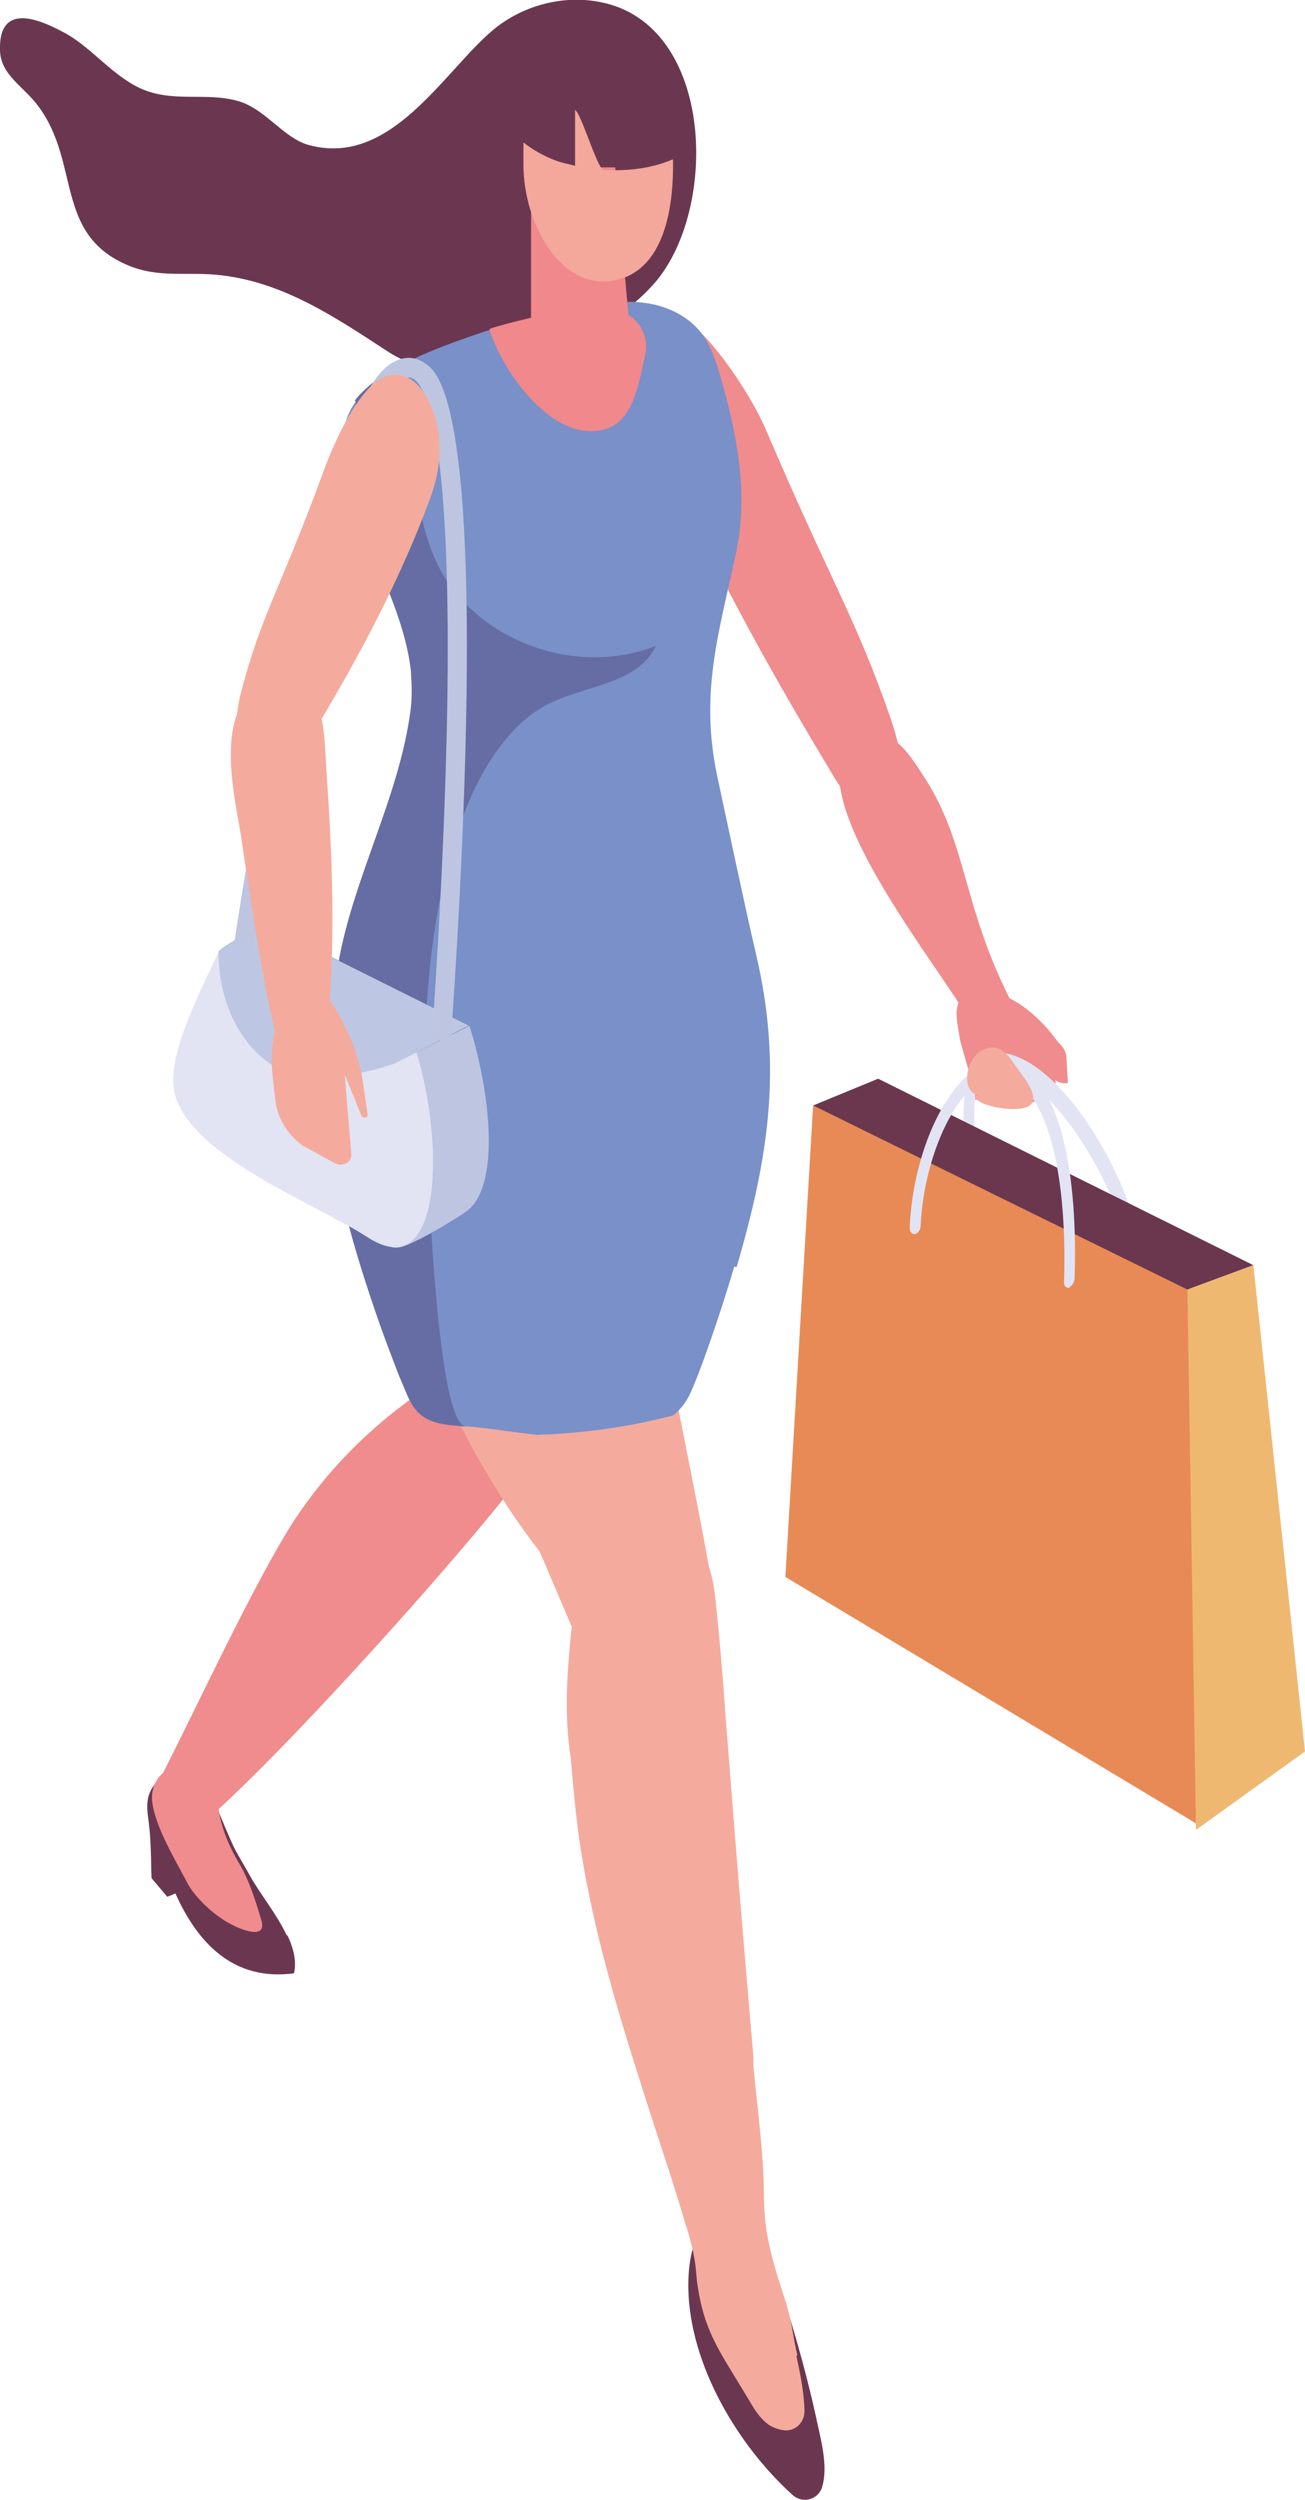 <?xml version="1.0" encoding="UTF-8"?>
<svg id="Calque_2" xmlns="http://www.w3.org/2000/svg" viewBox="0 0 27.3 52.28">
  <defs>
    <style>
      .cls-1 {
        fill: #f08c8e;
      }

      .cls-2, .cls-3 {
        fill: #f08c8d;
      }

      .cls-2, .cls-4, .cls-5, .cls-6, .cls-7 {
        fill-rule: evenodd;
      }

      .cls-8 {
        fill: #e88a56;
      }

      .cls-9 {
        fill: #656da4;
      }

      .cls-10 {
        fill: #6a374f;
      }

      .cls-4, .cls-11 {
        fill: #bdc5e1;
      }

      .cls-5 {
        fill: #182945;
      }

      .cls-12 {
        fill: #f4ab9d;
      }

      .cls-6, .cls-13 {
        fill: #e2e4f4;
      }

      .cls-14 {
        fill: #6b3750;
      }

      .cls-15 {
        fill: #f4a79b;
      }

      .cls-16 {
        fill: #efb871;
      }

      .cls-7 {
        fill: #bdc7e3;
      }

      .cls-17 {
        fill: #f0888c;
      }

      .cls-18 {
        fill: #7990c8;
      }
    </style>
  </defs>
  <g id="_Éléments_Mise_en_page" data-name="Éléments_Mise_en_page">
    <g>
      <path class="cls-2" d="M22.07,21.71c-.34-.46-.98-1.02-1.58-.98-.65.05-.47.58-.41,1,.02.12.38,1.27.31,1.27l.28-.03.67.21.42-.2.28-.04c.04-.13.05-.25.04-.35.07.05.15.08.26.06l-.03-.52c-.02-.22-.09-.22-.25-.43"/>
      <path class="cls-14" d="M6,40.48c-.21-.45-.58-.9-.77-1.25-.13-.23-.23-.4-.28-.49-.16-.28-.57-1.34-.68-1.61-.25-.59-.98-.02-1.14.37-.06.14-.06.32-.03.52.05.39.05.57.06.84,0,.15.01.42.01.42l.33.39.17-.07c.46,1.03,1.21,1.84,2.48,1.67.06-.25-.01-.53-.14-.8"/>
      <path class="cls-3" d="M4.64,40.13c.33.22.95.47.83.04-.12-.42-.28-.89-.45-1.17-.27-.45-.45-.9-.47-1.43-.01-.26.24-1.5-.51-1.1-.1,0-.19.19-.24.26-.11.14-.26.23-.39.35-.14.12-.21.27-.23.46,0,.03,0,.07,0,.1.04.53.51,1.3.75,1.76.1.19.39.52.7.72"/>
      <path class="cls-3" d="M9.51,28.67c-.35.17-.72.44-1.05.69-.91.68-1.7,1.51-2.32,2.46-.81,1.26-2.03,3.89-2.71,5.22-.26.5.19.04.48.43.25.07-.18.47.06.58.04.02-.31.45-.27.47,1.06-.46,7.52-7.67,7.87-8.62.46-1.25-1.78.03-2.07-1.23"/>
      <path class="cls-3" d="M15.85,23.21c.15-1.13.26-2.33-.37-3.26-.09-.13-.1-.27-.05-.4-.13-.17-.27-.31-.43-.41-.52-.33-2.08-.09-2.57.29-1.07.83-3.11,7.04-.39,9.76.96.96,2.97-3.32,3.69-5.34,0-.02.11-.62.12-.64"/>
      <path class="cls-14" d="M16.58,52.18c.21.19.54.1.62-.17.13-.45-.03-.99-.14-1.51-.2-.91-.53-2.08-.84-2.95-.6-1.7-1.86-1.59-1.82.34.04,1.57,1.02,3.24,2.18,4.29"/>
      <path class="cls-12" d="M16.68,49.26c-.04-.17-.07-.34-.1-.51-.03-.2-.08-.39-.13-.57l-.14-.43c-.19-.61-.33-1.13-.33-1.86,0-.6-.07-1.22-.13-1.82-.03-.3-.07-.6-.09-.9v-.17c-.18-2.07-.35-4.13-.51-6.2-.02-.3-.05-.59-.07-.89-.06-.85-.13-1.73-.23-2.6-.02-.18-.06-.36-.12-.54-.14-.8-.44-2.33-1.11-5.65-.3-1.49-.67-3.36-1.14-5.7-.16-.82-.43-1.69-1.2-1.97-.38-.14-.78-.07-1.1,0-.67.14-1.32.4-1.91.75.31,1.89.4,3.81-.37,5.57.66,2.1,1.71,4.65,3.29,6.68l.67,1.57c-.09.88-.17,1.8-.02,2.75.05.57.1,1.17.19,1.78.31,2.07.98,4.12,1.62,6.1.2.6.4,1.22.58,1.83.1.31.2.66.23,1.01.01.12.02.24.04.35.12.81.4,1.26.78,1.88.1.16.2.33.31.51.09.16.21.35.39.48.11.07.23.11.35.12,0,0,0,0,.01,0,.1,0,.2-.04.27-.11.08-.08.12-.19.12-.3-.01-.39-.09-.78-.17-1.15"/>
      <path class="cls-1" d="M17.19,15.82c-1.18-1.97-2.34-4.07-3.28-6.25-.22-.51-.43-1.04-.49-1.58-.1-.87.06-1.62.71-1.41.61.2,1.57,1.65,1.89,2.4,1.35,3.17,1.88,3.93,2.61,6.04.31.9.47,2.09-.39,2.03-.39-.03-.8-.82-1.05-1.23"/>
      <path class="cls-14" d="M12.39,6.94c.5-.28.94-.62,1.25-.96,1.41-1.52,1.33-5.49-1.1-5.94-.78-.15-1.62.08-2.23.59-1.04.88-2.14,2.88-3.86,2.4-.53-.15-.9-.76-1.48-.92-.69-.19-1.36.05-2.05-.27-.61-.29-1.04-.89-1.62-1.18C.76.37-.03.08,0,1.05c.01.52.5.76.8,1.17.89,1.19.33,2.68,1.88,3.33.67.28,1.26.12,1.97.21,1.32.16,2.4.9,3.46,1.59,1.15.76,2.94.35,4.28-.4"/>
      <path class="cls-18" d="M15.36,26.49c-.21.72-.63,2-.91,2.63-.09.2-.21.35-.36.48-.03,0-.06.02-.07.02-.17.04-.35.08-.52.12-.66.14-1.34.22-2.01.26-.08,0-.16,0-.24.01-.55-.06-1.08-.15-1.49-.18-.05,0-.1,0-.15-.01-.29-.02-.6-.06-.81-.25-.16-.14-.24-.33-.32-.53-.04-.11-.09-.21-.13-.31l-.11-.29c-.26-.66-.5-1.34-.7-2.03-.19-.62-.35-1.25-.49-1.86-.22-1.02-.06-2.34-.05-3.39.02-2.06,1.21-3.98,1.55-5.99.01-.06.02-.12.03-.19.05-.29.05-.58.03-.85,0,0,0,0,0-.01,0-.07-.01-.14-.02-.21-.17-1.18-.82-2.26-1.19-3.44-.01-.03-.02-.06-.03-.1-.19-.64-.36-1.4.08-1.98.04-.04.07-.09.11-.12.24-.25.5-.44.78-.6.38-.22.8-.38,1.23-.54.04-.01.08-.03.12-.04.1-.04.2-.07.31-.11.11-.04.21-.07.32-.1.71-.21,1.45-.35,2.21-.5.02,0,.04,0,.07-.01.04,0,.08-.02.13-.02.08-.01.16-.02.24-.03.65-.05,1.33.15,1.72.67.19.26.29.57.38.88.33,1.15.6,2.42.33,3.68-.36,1.69-.77,2.94-.39,4.71.18.83.57,2.69.8,3.67.56,2.37.28,4.24-.4,6.57"/>
      <path class="cls-17" d="M13.1,6.56c.31.16.47.51.4.85-.15.67-.26,1.41-.86,1.57-1.05.29-2.1-1.15-2.4-2.08,0-.01.01-.02.02-.03.72-.22,1.47-.36,2.24-.5.04,0,.09,0,.13,0,.17.04.33.1.48.18"/>
      <path class="cls-9" d="M7.42,8.38s.07-.09.1-.12c.24-.25.5-.44.78-.6.5,1.38.16,3.26,1.12,4.59.94,1.3,2.8,1.85,4.3,1.26-.43.9-1.76.81-2.56,1.4-1.89,1.38-2.28,5.23-2.27,7.35,0,.83.17,7.5.85,7.57-.05,0-.1,0-.15-.01-.29-.02-.6-.06-.81-.25-.16-.14-.24-.34-.32-.53-.04-.1-.09-.21-.13-.31l-.11-.29c-.26-.67-.49-1.35-.7-2.03-.19-.62-.35-1.25-.49-1.86-.22-1.02-.06-2.34-.05-3.39.02-2.06,1.21-3.98,1.56-5.99.01-.06.02-.12.03-.19.05-.29.05-.58.03-.85,0,0,0,0,0-.01,0-.07-.01-.14-.02-.21-.17-1.18-.82-2.26-1.19-3.45l.05-2.07Z"/>
      <polygon class="cls-17" points="11.11 3.5 11.11 7.29 13.21 7.29 12.87 3.5 11.11 3.5"/>
      <path class="cls-15" d="M11.83,3.42c-.32-.08-.62-.24-.88-.44,0,.23,0,.44,0,.47,0,1.22.79,2.69,1.97,2.4.84-.21,1.16-1.19,1.16-2.4v-.12c-.69.3-1.53.28-2.24.09"/>
      <path class="cls-15" d="M12.03,2.3v1.44h.55l.04-.19c-.13-.04-.47-1.2-.59-1.25"/>
      <path class="cls-13" d="M23.52,25.5s-.09,0-.11-.06c-.47-1.31-1.49-2.81-2.38-3.06-.25-.07-.42-.05-.5.06-.19.24-.16,1.06-.12,1.74,0,.08-.04.17-.1.2s-.12-.02-.12-.11c-.08-1.2-.02-1.75.21-2.05.21-.27.5-.23.73-.17.99.27,2.03,1.84,2.5,3.18.03.07,0,.17-.06.22-.01.01-.02.02-.04.02"/>
      <polygon class="cls-8" points="25.08 38.17 16.43 32.98 17.01 23.12 24.94 26.97 25.08 38.17"/>
      <polygon class="cls-10" points="17.01 23.12 18.37 22.56 26.22 26.46 24.84 26.97 17.01 23.12"/>
      <polygon class="cls-16" points="26.22 26.46 27.3 36.63 25.02 38.27 24.84 26.97 26.22 26.46"/>
      <path class="cls-13" d="M22.38,26.93c-.08.02-.13-.04-.12-.13.07-2.36-.38-3.99-1.18-4.27-.35-.12-.67.13-.87.35-.52.58-.9,1.69-.95,2.75,0,.09-.06.17-.12.18-.06.01-.11-.05-.11-.13.05-1.18.46-2.38,1.06-3.04.36-.4.74-.55,1.08-.43.9.31,1.39,2,1.31,4.52,0,.08-.05.16-.1.18"/>
      <path class="cls-2" d="M21.12,20.88c-.43-.02-.58.36-.84.46-.39-.71-1.86-2.58-2.46-4.05-.35-.86-.41-1.58.22-1.84.59-.25.89.17,1.3.81.89,1.38.8,2.68,1.78,4.62"/>
      <path class="cls-12" d="M20.45,22.91c-.37-.13-.22-.76.07-.93.4-.22.58.11.76.36.13.18.5.62.25.79-.23.15-1.1.02-1.14-.21.03,0,.07-.01.1,0h-.03Z"/>
      <path class="cls-5" d="M5.68,19.39c-.17-.07-1.09.42-1.11.53.28,1.17,3.17,6.4,3.88,6.14.4-.15,1.12-.6,1.29-.72.72-.51.52-2.46.07-3.89l-4.13-2.06Z"/>
      <path class="cls-4" d="M8.25,22.25c-.58,1.22-.84,4.2.21,3.81.4-.15,1.12-.6,1.29-.72.72-.51.52-2.46.07-3.89l-1.57.79Z"/>
      <path class="cls-6" d="M4.57,19.92c-.46.97-1.13,2.28-.9,3.01.4,1.29,2.96,2.26,4.01,2.94,1.6,1.05,1.61-2.03,1.02-3.9l-4.13-2.06Z"/>
      <path class="cls-7" d="M5.68,19.39c-.17-.07-1.09.42-1.11.53.01,1.07.46,1.98,1.24,2.43.51.29,1.55.2,2.43-.1l1.57-.8-4.13-2.06Z"/>
      <path class="cls-11" d="M9.43,21.78l-.4-.03s.25-3.3.32-6.63c.12-6-.44-7.02-.69-7.19-.07-.04-.12-.05-.19-.02-1.13.51-2.53,7.46-3.19,12.01l-.4-.06s.42-2.9,1.04-5.82c1.26-6,2.11-6.38,2.38-6.5.2-.09.4-.07.58.05.25.16,1.01.66.87,7.53-.07,3.35-.32,6.62-.32,6.65"/>
      <path class="cls-12" d="M6.63,15.2c.9-1.5,1.75-3.1,2.37-4.78.14-.39.21-.74.19-1.17-.03-.68-.42-1.53-1.05-1.4-.59.12-1.16,1.42-1.37,2-.89,2.44-1.31,3.01-1.73,4.64-.18.69-.16,1.63.71,1.62.39,0,.69-.6.88-.92"/>
      <path class="cls-12" d="M6.82,21.67s0-.05.01-.08c.03-.41.09-.82.1-1.23.06-1.42,0-2.82-.1-4.21-.05-.74,0-2.32-1.22-1.88-1.24.45-.66,2.54-.55,3.33.04.28.08.56.13.85.16,1.07.32,2.11.57,3.15.03.15.07.3.17.4.28.32.8.09.89-.34"/>
      <path class="cls-12" d="M6.86,20.87s.58.75.73,1.75c.04.29.08.52.1.69.01.07-.1.09-.13.02l-.35-.86.14,1.67c.01.17-.18.27-.34.19l-.68-.37c-.32-.24-.53-.58-.57-.95l-.06-.54c-.06-.52.03-1.04.27-1.5.14-.27.52-.35.8-.16l.11.07Z"/>
    </g>
  </g>
</svg>